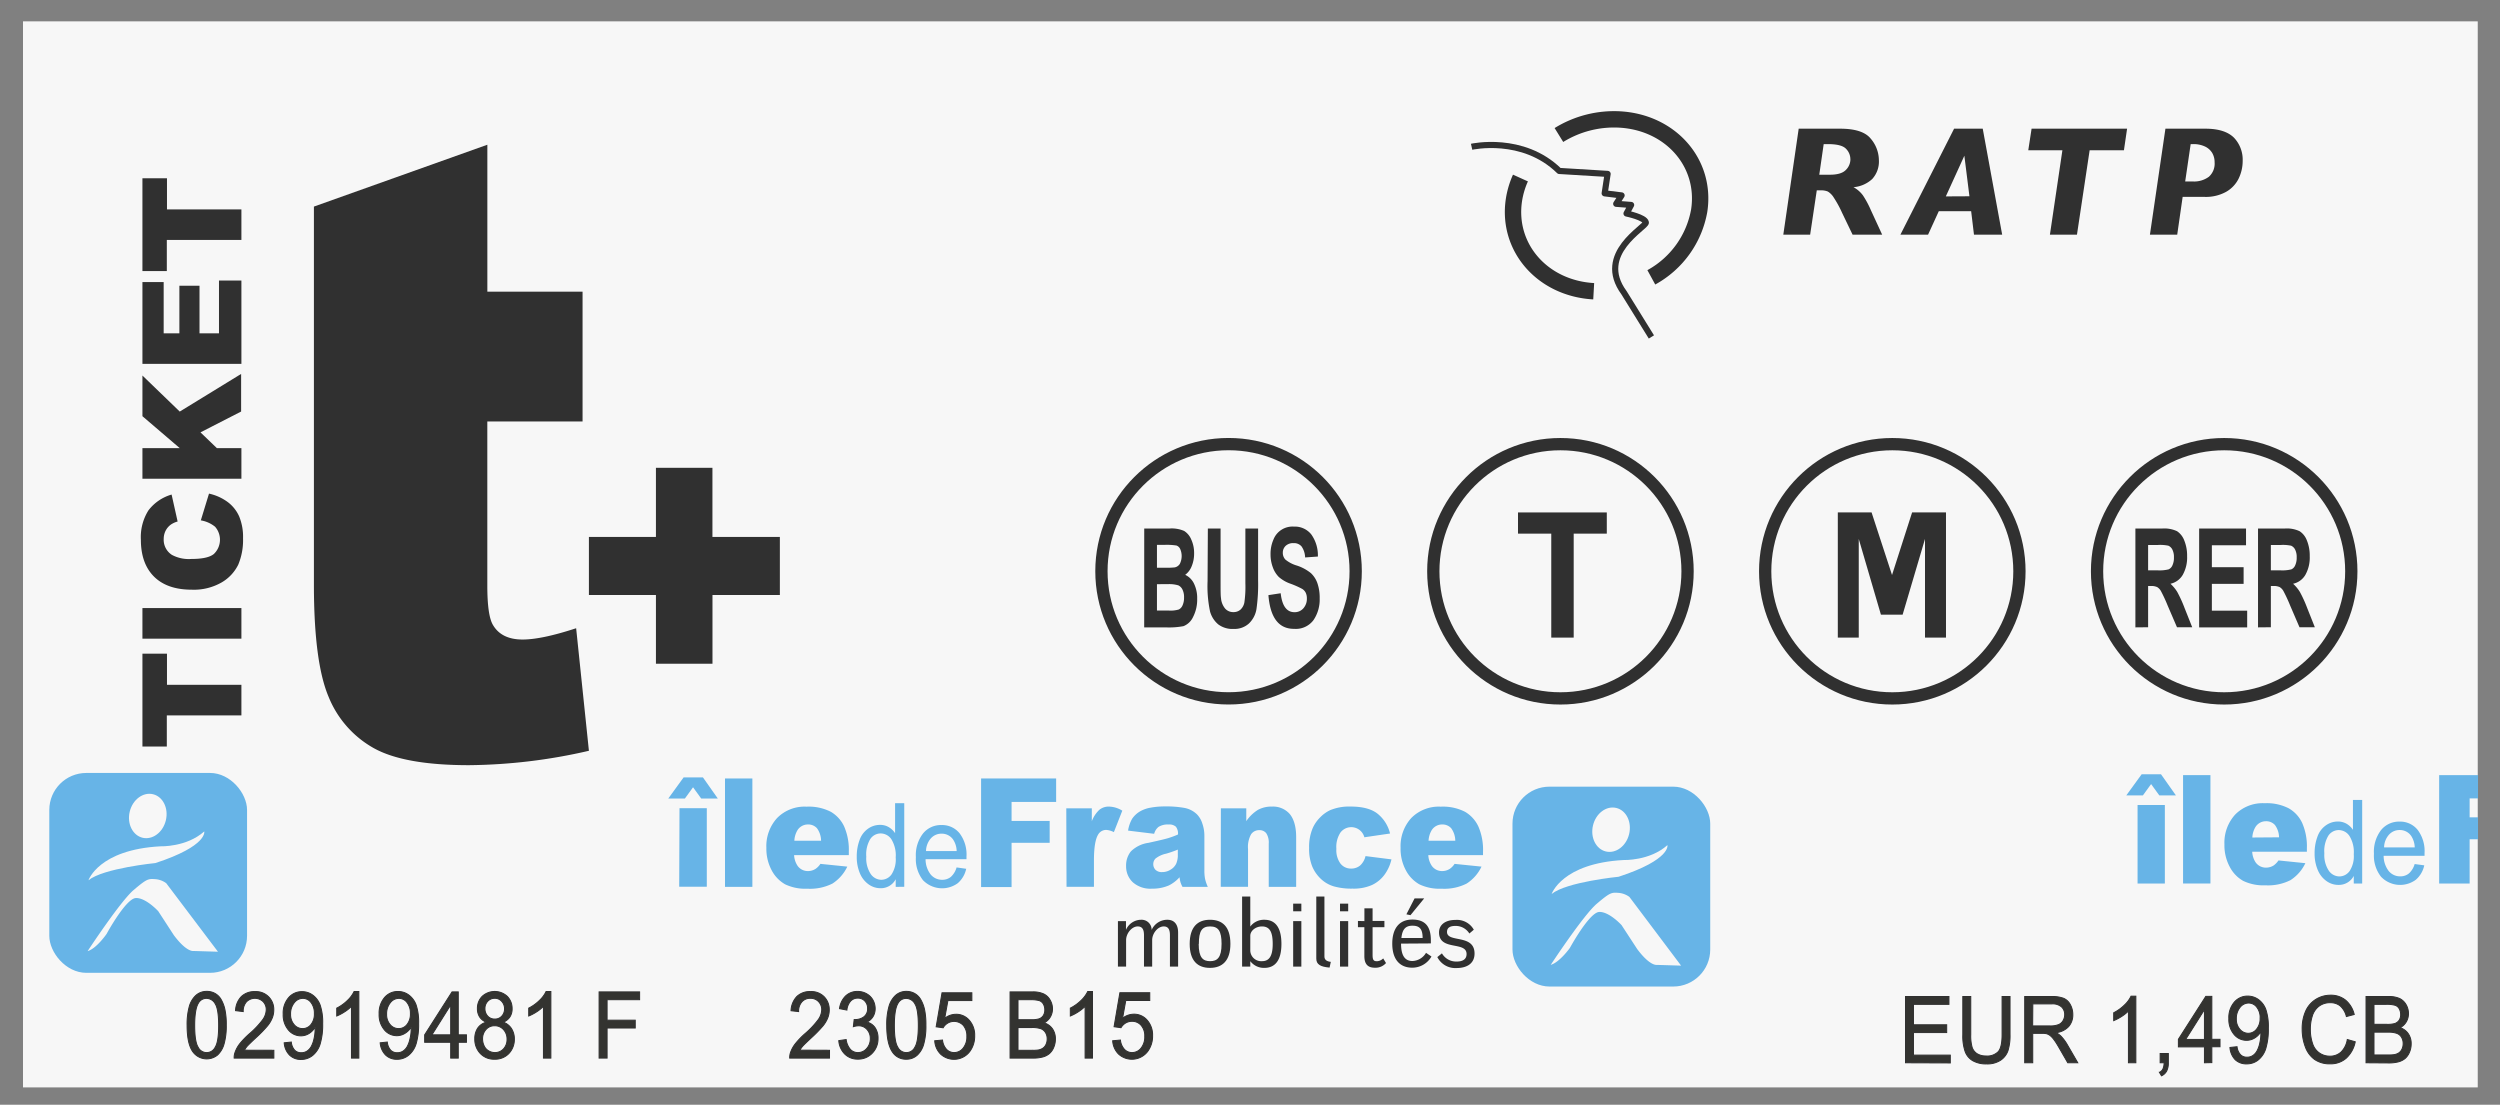 <svg id="Calque_2" data-name="Calque 2" xmlns="http://www.w3.org/2000/svg" xmlns:xlink="http://www.w3.org/1999/xlink" width="611" height="270" viewBox="0 0 611 270"><rect x="0" y="0" width="611" height="270" fill="#808080" stroke="none"/><defs><style>.cls-1,.cls-7,.cls-8,.cls-9{fill:none;}.cls-2{fill:#f7f7f7;}.cls-3{clip-path:url(#clip-path);}.cls-4{fill:#67b4e7;}.cls-5{fill:#303030;}.cls-6{fill:#d0dfff;}.cls-10,.cls-7,.cls-8,.cls-9{stroke:#303030;}.cls-7{stroke-linejoin:round;stroke-width:1.5px;}.cls-10,.cls-8,.cls-9{stroke-miterlimit:10;}.cls-8{stroke-width:4px;}.cls-9{stroke-width:3px;}.cls-10{fill:#333330;stroke-width:0.25px;}</style><clipPath id="clip-path"><rect class="cls-1" x="5.69" y="5.15" width="599.94" height="260.54"/></clipPath></defs><title>testticketavant_Plan de travail2</title><rect class="cls-2" x="5.62" y="5.22" width="599.94" height="260.54"/><g class="cls-3"><rect class="cls-4" x="369.65" y="192.26" width="48.33" height="48.85" rx="9.04"/><ellipse class="cls-2" cx="393.72" cy="202.76" rx="5.47" ry="4.54" transform="translate(104.91 538.49) rotate(-76.54)"/><path class="cls-2" d="M379.22,218.49s2.5-7.5,17.62-8.3c0,0,6.36.23,10.68-3.64,0,0,.91,3.53-11.93,7.73C395.59,214.28,382.86,215.53,379.22,218.49Z"/><path class="cls-2" d="M379,235.81s8-12.18,11.26-14.94,3.58-2.76,5.22-2.66a5.21,5.21,0,0,1,2.75,1L410.86,236l-5.94-.18s-1.61.37-4.77-3.84l-3.84-5.88s-3-3.29-5.44-3.22-7.19,8.79-7.19,8.79S381.2,235.17,379,235.81Z"/><path class="cls-4" d="M167.07,190h4.73l3.64,5.17h-4.06l-2-2.76-2,2.76h-4.06Zm-1,7.52h6.67v19.19H166Z"/><path class="cls-4" d="M177.19,190.26h6.69v26.49h-6.69Z"/><path class="cls-4" d="M207.45,209H194.08a5.15,5.15,0,0,0,.87,2.64,3.07,3.07,0,0,0,2.53,1.25,3.44,3.44,0,0,0,1.86-.55,4.52,4.52,0,0,0,1.17-1.21l6.57.67a10,10,0,0,1-3.64,4.15,12.14,12.14,0,0,1-6.11,1.25,11.44,11.44,0,0,1-5.44-1.07,8.43,8.43,0,0,1-3.29-3.42,11.21,11.21,0,0,1-1.3-5.5,10.18,10.18,0,0,1,2.62-7.28,9.42,9.42,0,0,1,7.21-2.78,11.85,11.85,0,0,1,5.9,1.24,8.1,8.1,0,0,1,3.29,3.62,14.27,14.27,0,0,1,1.13,6.16Zm-6.78-3.52a5.26,5.26,0,0,0-1-3.06,2.87,2.87,0,0,0-2.22-.92,3,3,0,0,0-2.54,1.39,5.52,5.52,0,0,0-.77,2.59Z"/><path class="cls-4" d="M218.91,216.75v-1.87a4.08,4.08,0,0,1-3.75,2.2,4.92,4.92,0,0,1-2.95-1,6.26,6.26,0,0,1-2.08-2.72,10.17,10.17,0,0,1-.74-4,11.46,11.46,0,0,1,.67-4,5.66,5.66,0,0,1,2-2.76,5,5,0,0,1,3-1,4.09,4.09,0,0,1,2.16.56,4.71,4.71,0,0,1,1.54,1.47v-7.33H221v20.43Zm-7.19-7.39a7,7,0,0,0,1.09,4.26,3.2,3.2,0,0,0,2.57,1.4,3.1,3.1,0,0,0,2.53-1.34,6.72,6.72,0,0,0,1-4.11,7.5,7.5,0,0,0-1.06-4.46,3.19,3.19,0,0,0-2.62-1.42,3.06,3.06,0,0,0-2.53,1.37A7.22,7.22,0,0,0,211.72,209.36Z"/><path class="cls-4" d="M233.79,212l2.35.33a6.4,6.4,0,0,1-2.06,3.52,6.5,6.5,0,0,1-8.51-.74,8.35,8.35,0,0,1-1.73-5.61,8.68,8.68,0,0,1,1.75-5.8,5.62,5.62,0,0,1,4.52-2.06,5.5,5.5,0,0,1,4.4,2,8.58,8.58,0,0,1,1.7,5.68c0,.15,0,.37,0,.67h-10a6.09,6.09,0,0,0,1.25,3.74,3.58,3.58,0,0,0,2.81,1.29,3.27,3.27,0,0,0,2.13-.72A4.9,4.9,0,0,0,233.79,212Zm-7.47-4h7.49a5.33,5.33,0,0,0-.86-2.8,3.35,3.35,0,0,0-2.82-1.45,3.44,3.44,0,0,0-2.63,1.15A4.84,4.84,0,0,0,226.32,207.93Z"/><path class="cls-4" d="M239.78,190.26h18.34V196H247.23v4.63h9.31v5.35h-9.31v10.82h-7.45Z"/><path class="cls-4" d="M260.6,197.56h6.24v3.15a7.37,7.37,0,0,1,1.86-2.81,3.63,3.63,0,0,1,2.37-.77,6.45,6.45,0,0,1,3.22,1l-2.06,5.24a4.89,4.89,0,0,0-1.87-.54,2.26,2.26,0,0,0-2,1.19q-1,1.68-1,6.29v6.43h-6.7Z"/><path class="cls-4" d="M282.08,203.78,275.7,203a8.38,8.38,0,0,1,1-2.9,6,6,0,0,1,2-1.84,7.83,7.83,0,0,1,2.52-.87,19,19,0,0,1,3.48-.3,24.74,24.74,0,0,1,4.81.37,5.93,5.93,0,0,1,3,1.54,5.48,5.48,0,0,1,1.35,2.31,9,9,0,0,1,.49,2.84v8.48a10.67,10.67,0,0,0,.16,2.12,9.81,9.81,0,0,0,.68,2H289a6.68,6.68,0,0,1-.49-1.13,7.62,7.62,0,0,1-.23-1.22,8.8,8.8,0,0,1-2.61,2,10,10,0,0,1-4.11.79,6.47,6.47,0,0,1-4.73-1.59,5.29,5.29,0,0,1-1.61-3.92,5.49,5.49,0,0,1,1.16-3.59,7.61,7.61,0,0,1,4.29-2.1q3.76-.82,4.87-1.16a23.38,23.38,0,0,0,2.36-.88,2.77,2.77,0,0,0-.51-1.9,2.38,2.38,0,0,0-1.78-.54,4.21,4.21,0,0,0-2.46.58A3.16,3.16,0,0,0,282.08,203.78Zm5.78,3.86a25.41,25.41,0,0,1-2.87,1,6.3,6.3,0,0,0-2.57,1.18,1.91,1.91,0,0,0-.56,1.35,2,2,0,0,0,.55,1.42,2.19,2.19,0,0,0,1.62.55,3.83,3.83,0,0,0,2.07-.6,3.42,3.42,0,0,0,1.36-1.45,5.27,5.27,0,0,0,.4-2.23Z"/><path class="cls-4" d="M298.38,197.56h6.21v3.13a9.6,9.6,0,0,1,2.82-2.74,6.8,6.8,0,0,1,3.47-.82,5.41,5.41,0,0,1,4.33,1.81c1,1.21,1.57,3.08,1.57,5.61v12.2h-6.7V206.2a4.16,4.16,0,0,0-.61-2.56,2.06,2.06,0,0,0-1.7-.75,2.35,2.35,0,0,0-2,1,6.43,6.43,0,0,0-.75,3.64v9.21h-6.67Z"/><path class="cls-4" d="M333.73,209.23l6.34.8a10.09,10.09,0,0,1-1.72,3.78,8.07,8.07,0,0,1-3.05,2.49,11,11,0,0,1-4.73.88,15.86,15.86,0,0,1-4.61-.56,7.82,7.82,0,0,1-3.17-1.85,9,9,0,0,1-2.08-3,11.52,11.52,0,0,1-.76-4.55,11.66,11.66,0,0,1,.92-4.93,8.81,8.81,0,0,1,1.84-2.59A8.36,8.36,0,0,1,325.1,198a12.14,12.14,0,0,1,5-.88q4.26,0,6.49,1.68a8.9,8.9,0,0,1,3.14,4.91l-6.28.92a3.31,3.31,0,0,0-5.84-1.16,6.38,6.38,0,0,0-1,4,5.51,5.51,0,0,0,1,3.59,3.22,3.22,0,0,0,2.58,1.22,3.37,3.37,0,0,0,2.21-.74A4.44,4.44,0,0,0,333.73,209.23Z"/><path class="cls-4" d="M362.45,209H349.08a5.06,5.06,0,0,0,.87,2.64,3.06,3.06,0,0,0,2.52,1.25,3.45,3.45,0,0,0,1.87-.55,4.36,4.36,0,0,0,1.16-1.21l6.58.67a10,10,0,0,1-3.64,4.15,12.14,12.14,0,0,1-6.11,1.25,11.44,11.44,0,0,1-5.44-1.07,8.43,8.43,0,0,1-3.29-3.42,11.1,11.1,0,0,1-1.3-5.5,10.22,10.22,0,0,1,2.61-7.28,9.45,9.45,0,0,1,7.22-2.78,11.85,11.85,0,0,1,5.9,1.24,8.1,8.1,0,0,1,3.29,3.62,14.27,14.27,0,0,1,1.13,6.16Zm-6.78-3.52a5.26,5.26,0,0,0-1-3.06,2.87,2.87,0,0,0-2.22-.92,3,3,0,0,0-2.54,1.39,5.52,5.52,0,0,0-.77,2.59Z"/><path class="cls-5" d="M275.19,225.12v2.13a4.06,4.06,0,0,1,3.7-2.46,2.45,2.45,0,0,1,2.57,2.49,4.18,4.18,0,0,1,3.84-2.49c1.73,0,2.63,1.18,2.63,3.13v8.32h-2v-7.66c0-1.37-.38-2.16-1.51-2.16-1.45,0-2.83,1.69-2.83,3.35v6.47h-2v-7.66c0-1.37-.38-2.16-1.54-2.16-1.43,0-2.83,1.69-2.83,3.35v6.47h-2V225.12Z"/><path class="cls-5" d="M300.71,230.69c0,4.13-2,5.86-5,5.86s-4.95-1.73-4.95-5.86,1.94-5.9,4.95-5.9S300.71,226.42,300.71,230.69Zm-7.75,0c0,3.42,1.09,4.22,2.79,4.22s2.8-.8,2.8-4.22c0-3.13-.78-4.27-2.8-4.27S293,227.56,293,230.69Z"/><path class="cls-5" d="M305.57,219.12v7.33a4.15,4.15,0,0,1,3.44-1.66c2.66,0,4.17,1.87,4.17,5.9s-1.54,5.86-4.17,5.86a4.17,4.17,0,0,1-3.44-1.64v1.33h-2V219.12Zm0,13.25a2.67,2.67,0,0,0,2.85,2.54c1.61,0,2.63-1,2.63-4.2,0-2.91-.71-4.29-2.63-4.29-1.52,0-2.85,1.05-2.85,2.28Z"/><path class="cls-5" d="M318.05,220.85v1.87h-2v-1.87Zm0,4.27v11.12h-2V225.12Z"/><path class="cls-5" d="M323.69,219.12v14.65c0,.76.5,1.19,1.56,1.31l-.3,1.4c-2.23-.19-3.25-.76-3.25-2.21V219.12Z"/><path class="cls-5" d="M329.5,220.85v1.87h-2v-1.87Zm0,4.27v11.12h-2V225.12Z"/><path class="cls-5" d="M333.46,225.12V222h2v3.08h2.89v1.52h-2.89v6.82c0,1.1.22,1.5,1,1.5a2.18,2.18,0,0,0,1.59-.69l.69,1.14a3.4,3.4,0,0,1-2.73,1.14c-1.73,0-2.56-.9-2.56-2.85v-7.06h-1.57v-1.52Z"/><path class="cls-5" d="M342.42,230.62v0c0,3.2,1.14,4.25,2.78,4.25a4,4,0,0,0,3.32-2l1.33.9a5.4,5.4,0,0,1-4.72,2.73c-2.9,0-4.86-1.9-4.86-5.86,0-3.72,1.7-5.9,4.9-5.9s4.53,1.75,4.53,5.05v.78Zm.08-1.38h5.19c0-2.18-.74-3-2.47-3S342.73,227.13,342.5,229.24Zm5.57-9.67-3.35,4.1-1-.21,2-3.89Z"/><path class="cls-5" d="M352.41,233a4,4,0,0,0,3.63,2c1.39,0,2.39-.52,2.39-1.83,0-3.22-6.73-.68-6.73-5.29,0-1.94,1.63-3.05,4-3.05a4.73,4.73,0,0,1,4.5,2.39l-1.09.93a3.91,3.91,0,0,0-3.46-1.85c-1.3,0-2,.47-2,1.47,0,2.72,6.73.42,6.73,5.28,0,2.33-1.73,3.54-4.41,3.54a4.92,4.92,0,0,1-4.69-2.68Z"/><path class="cls-4" d="M523.42,189.23h4.73l3.64,5.16h-4.06l-2-2.76-2,2.76h-4.06Zm-1,7.51h6.67v19.19h-6.67Z"/><path class="cls-4" d="M533.54,189.44h6.69v26.49h-6.69Z"/><path class="cls-4" d="M563.8,208.16H550.44a5.16,5.16,0,0,0,.86,2.64,3.07,3.07,0,0,0,2.53,1.25,3.52,3.52,0,0,0,1.86-.54,4.74,4.74,0,0,0,1.17-1.22l6.57.67a10,10,0,0,1-3.64,4.15,12.13,12.13,0,0,1-6.11,1.26,11.46,11.46,0,0,1-5.44-1.08,8.32,8.32,0,0,1-3.28-3.41,11.14,11.14,0,0,1-1.31-5.51,10.18,10.18,0,0,1,2.62-7.28,9.42,9.42,0,0,1,7.21-2.78,11.73,11.73,0,0,1,5.9,1.25,8,8,0,0,1,3.29,3.61,14.27,14.27,0,0,1,1.13,6.16ZM557,204.64a5.2,5.2,0,0,0-1-3,2.85,2.85,0,0,0-2.22-.93,3,3,0,0,0-2.54,1.4,5.47,5.47,0,0,0-.77,2.58Z"/><path class="cls-4" d="M575.26,215.93v-1.86a4.1,4.1,0,0,1-3.75,2.2,4.93,4.93,0,0,1-3-1,6.26,6.26,0,0,1-2.08-2.72,10.15,10.15,0,0,1-.74-4,11.38,11.38,0,0,1,.67-4,5.65,5.65,0,0,1,2-2.77,5,5,0,0,1,3-1,4.19,4.19,0,0,1,2.16.56,4.71,4.71,0,0,1,1.54,1.47V195.5h2.26v20.43Zm-7.19-7.38a6.94,6.94,0,0,0,1.09,4.25,3.18,3.18,0,0,0,2.57,1.4,3.1,3.1,0,0,0,2.53-1.34,6.64,6.64,0,0,0,1-4.1,7.45,7.45,0,0,0-1.06-4.46,3.18,3.18,0,0,0-2.62-1.43,3.06,3.06,0,0,0-2.53,1.37A7.26,7.26,0,0,0,568.07,208.55Z"/><path class="cls-4" d="M590.14,211.17l2.35.32a6.4,6.4,0,0,1-2.06,3.52,6.46,6.46,0,0,1-8.51-.74,8.35,8.35,0,0,1-1.73-5.61,8.7,8.7,0,0,1,1.75-5.8,5.65,5.65,0,0,1,4.52-2.06,5.5,5.5,0,0,1,4.4,2,8.6,8.6,0,0,1,1.7,5.68c0,.15,0,.38,0,.67h-10a6.09,6.09,0,0,0,1.25,3.74,3.58,3.58,0,0,0,2.81,1.29,3.27,3.27,0,0,0,2.13-.72A4.86,4.86,0,0,0,590.14,211.17Zm-7.47-4.06h7.49a5.36,5.36,0,0,0-.86-2.8,3.35,3.35,0,0,0-2.82-1.45,3.44,3.44,0,0,0-2.63,1.16A4.79,4.79,0,0,0,582.67,207.11Z"/><path class="cls-4" d="M596.13,189.44h18.34v5.69H603.58v4.63h9.31v5.35h-9.31v10.82h-7.45Z"/><rect class="cls-4" x="12.05" y="188.91" width="48.33" height="48.85" rx="9.04"/><ellipse class="cls-2" cx="36.12" cy="199.41" rx="5.47" ry="4.54" transform="translate(-166.22 188.14) rotate(-76.54)"/><path class="cls-2" d="M21.62,215.14s2.5-7.5,17.62-8.3c0,0,6.36.23,10.68-3.64,0,0,.91,3.53-11.93,7.73C38,210.93,25.26,212.18,21.62,215.14Z"/><path class="cls-2" d="M21.41,232.46s8-12.18,11.25-14.94,3.58-2.76,5.22-2.66a5.17,5.17,0,0,1,2.75,1L53.27,232.6l-6-.18s-1.61.37-4.77-3.84l-3.83-5.89s-3-3.28-5.45-3.21-7.18,8.79-7.18,8.79S23.6,231.82,21.41,232.46Z"/><path class="cls-6" d="M4.85,205.63H-8.51a5.16,5.16,0,0,0,.86,2.64,3.07,3.07,0,0,0,2.53,1.25A3.53,3.53,0,0,0-3.26,209a4.52,4.52,0,0,0,1.17-1.21l6.57.67a10,10,0,0,1-3.64,4.15,12.14,12.14,0,0,1-6.11,1.25,11.44,11.44,0,0,1-5.44-1.07A8.35,8.35,0,0,1-14,209.34a11.1,11.1,0,0,1-1.31-5.5,10.18,10.18,0,0,1,2.62-7.28,9.42,9.42,0,0,1,7.21-2.78A11.85,11.85,0,0,1,.43,195a8.1,8.1,0,0,1,3.29,3.62,14.27,14.27,0,0,1,1.13,6.16Zm-6.78-3.52a5.26,5.26,0,0,0-1-3.06,2.87,2.87,0,0,0-2.22-.92,3,3,0,0,0-2.54,1.39,5.52,5.52,0,0,0-.77,2.59Z"/><path class="cls-5" d="M-5.19,229.62a4,4,0,0,0,3.63,2c1.4,0,2.39-.52,2.39-1.83,0-3.22-6.73-.69-6.73-5.29,0-1.94,1.63-3.05,4-3.05a4.75,4.75,0,0,1,4.51,2.39l-1.09.93A3.93,3.93,0,0,0-2,222.91c-1.3,0-2,.47-2,1.47,0,2.72,6.73.42,6.73,5.28,0,2.33-1.73,3.54-4.41,3.54a4.93,4.93,0,0,1-4.69-2.68Z"/></g><path class="cls-7" d="M359.66,35.87s12.51-2.83,21.42,5.91l11.82.72-.72,4.75,4.14.51L395,49.81l3.65.28-1.13,2.09s4.51.92,4.73,2.19c.2,1.11-12.42,7.57-5.34,17.18l6.69,10.8"/><path class="cls-8" d="M381,33a25.61,25.61,0,0,1,14.84-3.8c12.5.7,21.21,10.66,19.45,22.25a23.19,23.19,0,0,1-11.71,16.33"/><path class="cls-8" d="M389.5,71.18C377,70.48,368.28,60.51,370,48.93a20.53,20.53,0,0,1,1.6-5.42"/><path class="cls-5" d="M119.11,35.37V71.28h23.27V103H119.1v40.11q0,7.24,1.35,9.58,2.08,3.61,7.27,3.61,4.68,0,13.09-2.76l3.12,29.95a134.65,134.65,0,0,1-29.3,3.52q-15.8,0-23.27-4.16A25.13,25.13,0,0,1,80.3,170.28q-3.58-8.47-3.58-27.42V103h0V71.27h0V50.49Z"/><path class="cls-5" d="M143.93,131.23h16.38v-16.9h13.81v16.9H190.6v14.18H174.13v16.81H160.31V145.41H143.93Z"/><path class="cls-5" d="M34.81,182.45V159.76h6v7.61H59v7.47H40.77v7.61Z"/><path class="cls-5" d="M34.81,156.09v-7.48H59v7.48Z"/><path class="cls-5" d="M49.08,127.18l2-6.54a12,12,0,0,1,4.6,2.08,8.89,8.89,0,0,1,2.78,3.51,13.12,13.12,0,0,1,.94,5.35A15.53,15.53,0,0,1,58.23,138a10.24,10.24,0,0,1-4,4.31,13.62,13.62,0,0,1-7.37,1.81q-6,0-9.21-3.19t-3.22-9a12.25,12.25,0,0,1,1.84-7.18,10.87,10.87,0,0,1,5.67-3.88l1.47,6.59a5.41,5.41,0,0,0-1.62.73,4.22,4.22,0,0,0-1.32,1.53,4.48,4.48,0,0,0-.46,2,4.38,4.38,0,0,0,2,3.89,8.7,8.7,0,0,0,4.76,1c2.67,0,4.51-.4,5.5-1.22a4.81,4.81,0,0,0,.29-6.66A7.46,7.46,0,0,0,49.08,127.18Z"/><path class="cls-5" d="M34.81,117v-7.47h9.13l-9.13-7.81V91.78l9.12,8.81,15-9.2v9.19L49,105.67l4,3.85H59V117Z"/><path class="cls-5" d="M34.81,88.93v-20H40V81.46h3.84V69.84h4.92V81.46h4.76V68.57H59V88.93Z"/><path class="cls-5" d="M34.81,66.25V43.57h6v7.61H59v7.46H40.77v7.61Z"/><path class="cls-5" d="M460,57.35h-7.23L450.2,52a26.63,26.63,0,0,0-2-3.67,4.42,4.42,0,0,0-1.48-1.52,4.19,4.19,0,0,0-1.7-.29h-1L442.4,57.35h-6.56l3.76-25.9h10.11c3.68,0,6.17.8,7.49,2.43a8.19,8.19,0,0,1,2,5.25,6.32,6.32,0,0,1-1.63,4.62,7.63,7.63,0,0,1-4.58,2,7,7,0,0,1,2.31,2,23.21,23.21,0,0,1,1.94,3.61Zm-7.77-18.41a3.6,3.6,0,0,0-1.1-2.61c-.73-.74-2.2-1.11-4.42-1.11h-1l-1.08,7.48h2.62c1.84,0,3.14-.39,3.88-1.17A3.66,3.66,0,0,0,452.24,38.94Z"/><path class="cls-5" d="M489.33,57.35h-6.89l-.69-5.73h-7.91l-2.62,5.73h-6.76l13.12-25.9h7Zm-8-9.38-1.24-9.91L475.56,48Z"/><path class="cls-5" d="M519.86,31.45l-.77,5.27h-8.38l-3.1,20.63H501l3.05-20.63h-8.34l.81-5.27Z"/><path class="cls-5" d="M548.11,39.32a9.84,9.84,0,0,1-1,4.35,7.51,7.51,0,0,1-3.06,3.22,10.2,10.2,0,0,1-5.25,1.23h-5.36l-1.33,9.24h-6.67l3.79-25.91H539q4.78,0,7,2.22A7.8,7.8,0,0,1,548.11,39.32Zm-6.86.35a4.47,4.47,0,0,0-.58-2.28,4.11,4.11,0,0,0-1.79-1.59,6.6,6.6,0,0,0-2.86-.58h-.62l-1.34,9.13h1.85a6.08,6.08,0,0,0,3.94-1.15A4.3,4.3,0,0,0,541.25,39.67Z"/><circle class="cls-9" cx="300.26" cy="139.61" r="31.07"/><path class="cls-5" d="M279.65,129.17h6.19a7.6,7.6,0,0,1,3.56.59,4.48,4.48,0,0,1,1.74,2.09,7.89,7.89,0,0,1,.7,3.4,8,8,0,0,1-.6,3.15,4.77,4.77,0,0,1-1.58,2.09,4.51,4.51,0,0,1,2.15,2.14,8,8,0,0,1,.78,3.69,9.22,9.22,0,0,1-1,4.46,4.34,4.34,0,0,1-2.34,2.25,18.83,18.83,0,0,1-4.36.3h-5.25Zm3.11,4v5.58h2.05a17,17,0,0,0,2.29-.08,1.91,1.91,0,0,0,1.25-.86,4.28,4.28,0,0,0,.08-3.65,1.61,1.61,0,0,0-.89-.83,14.83,14.83,0,0,0-3-.16Zm0,9.6v6.45h2.9a7.06,7.06,0,0,0,2.44-.26,2,2,0,0,0,.91-1,4.37,4.37,0,0,0,.37-1.9,4.15,4.15,0,0,0-.4-2,2.16,2.16,0,0,0-1-1,7.85,7.85,0,0,0-2.66-.29Z"/><path class="cls-5" d="M295.2,129.17h3.11v13.08c0,2,0,3.36.11,4a4.55,4.55,0,0,0,1,2.48,2.62,2.62,0,0,0,2,.87,2.56,2.56,0,0,0,1.77-.62,3.23,3.23,0,0,0,.93-1.71,26.69,26.69,0,0,0,.25-4.71V129.17h3.11v12.69a43,43,0,0,1-.4,7,6.28,6.28,0,0,1-1.83,3.51,5.22,5.22,0,0,1-3.74,1.34,5.78,5.78,0,0,1-3.77-1.11,6.31,6.31,0,0,1-2-3.13,29.92,29.92,0,0,1-.61-7.45Z"/><path class="cls-5" d="M310,145.45l3-.46c.34,3.09,1.47,4.63,3.37,4.63a2.77,2.77,0,0,0,2.22-1,3.48,3.48,0,0,0,.81-2.35,3.18,3.18,0,0,0-.28-1.4,2.35,2.35,0,0,0-.86-.94,21.64,21.64,0,0,0-2.8-1.25,8.7,8.7,0,0,1-2.92-1.67,6.34,6.34,0,0,1-1.47-2.38,9,9,0,0,1-.55-3.17,8.63,8.63,0,0,1,.7-3.56,5,5,0,0,1,5-3.2,5.15,5.15,0,0,1,4.25,1.9,8.8,8.8,0,0,1,1.62,5.42l-3.12.22a4.93,4.93,0,0,0-.89-2.72,2.43,2.43,0,0,0-1.94-.78,2.65,2.65,0,0,0-1.94.68,2.26,2.26,0,0,0-.68,1.67,2.37,2.37,0,0,0,.62,1.66,7.89,7.89,0,0,0,2.84,1.48,10.74,10.74,0,0,1,3.4,1.84,6.13,6.13,0,0,1,1.6,2.49,10.85,10.85,0,0,1,.55,3.7,8.93,8.93,0,0,1-1.51,5.29,5.37,5.37,0,0,1-4.72,2.14Q310.66,153.74,310,145.45Z"/><circle class="cls-9" cx="543.59" cy="139.62" r="31.07"/><path class="cls-5" d="M521.89,153.33V129.17h6.57a7.39,7.39,0,0,1,3.6.65,4.71,4.71,0,0,1,1.77,2.26,9.73,9.73,0,0,1,.7,3.85,8.66,8.66,0,0,1-1.07,4.57,4.61,4.61,0,0,1-3,2.17,9.25,9.25,0,0,1,1.66,2,31.43,31.43,0,0,1,1.79,3.93l1.87,4.71h-3.72l-2.26-5.25a38.26,38.26,0,0,0-1.65-3.57,2.64,2.64,0,0,0-.93-1,3.4,3.4,0,0,0-1.57-.27H525v10.08ZM525,139.39h2.32a9,9,0,0,0,2.69-.24,1.87,1.87,0,0,0,.94-1,4.37,4.37,0,0,0,.36-1.93,4,4,0,0,0-.36-1.85,2,2,0,0,0-1-1,9.87,9.87,0,0,0-2.54-.18H525Z"/><path class="cls-5" d="M537.47,153.33V129.17h11.46v4.09h-8.35v5.36h7.76v4.07h-7.76v6.56h8.63v4.08Z"/><path class="cls-5" d="M551.86,153.33V129.17h6.57a7.26,7.26,0,0,1,3.6.66,4.63,4.63,0,0,1,1.77,2.25,9.73,9.73,0,0,1,.7,3.85,8.66,8.66,0,0,1-1.07,4.57,4.57,4.57,0,0,1-3,2.17,9.25,9.25,0,0,1,1.66,2,31.43,31.43,0,0,1,1.79,3.93l1.87,4.71H562l-2.26-5.25a38.26,38.26,0,0,0-1.65-3.57,2.64,2.64,0,0,0-.93-1,3.4,3.4,0,0,0-1.57-.27H555v10.08ZM555,139.39h2.32a9,9,0,0,0,2.69-.24,1.87,1.87,0,0,0,.94-1,4.37,4.37,0,0,0,.36-1.93,4,4,0,0,0-.36-1.85,2,2,0,0,0-1-1,9.87,9.87,0,0,0-2.54-.18H555Z"/><circle class="cls-9" cx="381.37" cy="139.62" r="31.07"/><path class="cls-5" d="M379.13,155.83V130.42H371v-5.18h21.7v5.18h-8.09v25.41Z"/><circle class="cls-9" cx="462.48" cy="139.62" r="31.07"/><path class="cls-5" d="M449.16,155.83v-30.6h8.25l5,15.3,4.91-15.3h8.28v30.6h-5.13V131.72L465,150.23h-5.3l-5.42-18.51v24.11Z"/><path class="cls-10" d="M45.73,250.62a16.19,16.19,0,0,1,.53-4.62,5.85,5.85,0,0,1,1.59-2.7,3.85,3.85,0,0,1,2.66-1,3.92,3.92,0,0,1,3.54,2,8.52,8.52,0,0,1,.91,2.4,17,17,0,0,1,.34,3.83,16,16,0,0,1-.54,4.6,5.76,5.76,0,0,1-1.58,2.7,4.16,4.16,0,0,1-6-.72Q45.73,255.18,45.73,250.62Zm1.85,0q0,4,.84,5.31a2.31,2.31,0,0,0,4.18,0q.84-1.32.84-5.3t-.84-5.31A2.47,2.47,0,0,0,50.49,244a2.23,2.23,0,0,0-2,1.16Q47.58,246.63,47.58,250.62Z"/><path class="cls-10" d="M66.93,256.69v1.91h-9.7a3.59,3.59,0,0,1,.21-1.38,7.39,7.39,0,0,1,1.18-2.15A19.78,19.78,0,0,1,61,252.62a21.2,21.2,0,0,0,3.23-3.43,4.36,4.36,0,0,0,.84-2.39,2.78,2.78,0,0,0-.76-2,2.91,2.91,0,0,0-4.08.05,3.42,3.42,0,0,0-.79,2.38L57.57,247A5.22,5.22,0,0,1,59,243.55a4.58,4.58,0,0,1,3.33-1.2,4.34,4.34,0,0,1,4.58,4.49,5.26,5.26,0,0,1-.36,1.91,7.38,7.38,0,0,1-1.2,2,30.85,30.85,0,0,1-2.78,2.85c-1.08,1-1.77,1.68-2.08,2a6,6,0,0,0-.76,1.07Z"/><path class="cls-10" d="M69.46,254.86l1.73-.18a3.47,3.47,0,0,0,.84,2,2.19,2.19,0,0,0,1.59.61,2.58,2.58,0,0,0,1.46-.42,3.34,3.34,0,0,0,1-1.12,6.91,6.91,0,0,0,.67-1.9,10.9,10.9,0,0,0,.27-2.43c0-.09,0-.22,0-.39a4.42,4.42,0,0,1-1.47,1.54,3.78,3.78,0,0,1-2,.59,3.93,3.93,0,0,1-3.08-1.46,5.66,5.66,0,0,1-1.26-3.84,5.78,5.78,0,0,1,1.31-4,4.21,4.21,0,0,1,3.3-1.5,4.36,4.36,0,0,1,2.62.85,5.28,5.28,0,0,1,1.8,2.42,13.08,13.08,0,0,1,.62,4.56,16.38,16.38,0,0,1-.61,4.94,5.83,5.83,0,0,1-1.82,2.8,4.43,4.43,0,0,1-2.83,1,3.88,3.88,0,0,1-2.81-1.05A4.71,4.71,0,0,1,69.46,254.86Zm7.37-7.14A4.16,4.16,0,0,0,76,245a2.48,2.48,0,0,0-2-1,2.64,2.64,0,0,0-2.09,1.08,4.22,4.22,0,0,0-.89,2.8,3.68,3.68,0,0,0,.84,2.51,2.66,2.66,0,0,0,2.09,1,2.55,2.55,0,0,0,2.06-1A4,4,0,0,0,76.83,247.72Z"/><path class="cls-10" d="M87.7,258.6H85.9V245.94a9.12,9.12,0,0,1-1.71,1.37,11.26,11.26,0,0,1-1.89,1v-1.92a10.48,10.48,0,0,0,2.64-1.9,7.32,7.32,0,0,0,1.6-2.16H87.7Z"/><path class="cls-10" d="M92.92,254.86l1.73-.18a3.54,3.54,0,0,0,.84,2,2.19,2.19,0,0,0,1.59.61,2.56,2.56,0,0,0,1.46-.42,3.24,3.24,0,0,0,1-1.12,6.91,6.91,0,0,0,.67-1.9,10.35,10.35,0,0,0,.28-2.43c0-.09,0-.22,0-.39A4.54,4.54,0,0,1,99,252.53a3.78,3.78,0,0,1-2,.59,3.93,3.93,0,0,1-3.08-1.46,5.66,5.66,0,0,1-1.26-3.84,5.83,5.83,0,0,1,1.31-4,4.21,4.21,0,0,1,3.3-1.5,4.36,4.36,0,0,1,2.62.85,5.28,5.28,0,0,1,1.8,2.42,13.08,13.08,0,0,1,.62,4.56,16.38,16.38,0,0,1-.61,4.94,5.83,5.83,0,0,1-1.82,2.8,4.41,4.41,0,0,1-2.83,1,3.88,3.88,0,0,1-2.81-1.05A4.71,4.71,0,0,1,92.92,254.86Zm7.38-7.14a4.17,4.17,0,0,0-.83-2.72,2.48,2.48,0,0,0-2-1,2.64,2.64,0,0,0-2.09,1.08,4.27,4.27,0,0,0-.89,2.8,3.68,3.68,0,0,0,.84,2.51,2.66,2.66,0,0,0,2.09,1,2.55,2.55,0,0,0,2.06-1A4,4,0,0,0,100.3,247.72Z"/><path class="cls-10" d="M110.15,258.6v-3.87h-6.36v-1.82l6.69-10.49H112v10.49h2v1.82h-2v3.87Zm0-5.69v-7.3l-4.59,7.3Z"/><path class="cls-10" d="M118.88,249.83a3.46,3.46,0,0,1-1.66-1.3,3.64,3.64,0,0,1-.54-2,4.15,4.15,0,0,1,1.15-3,4.51,4.51,0,0,1,6.16,0,4.19,4.19,0,0,1,1.17,3,3.54,3.54,0,0,1-.54,2,3.49,3.49,0,0,1-1.62,1.29,3.93,3.93,0,0,1,2,1.56,4.67,4.67,0,0,1,.71,2.59,5,5,0,0,1-1.33,3.49,4.61,4.61,0,0,1-3.51,1.41,4.56,4.56,0,0,1-3.5-1.42,5,5,0,0,1-1.33-3.54,4.61,4.61,0,0,1,.72-2.64A3.62,3.62,0,0,1,118.88,249.83Zm-.94,4.1a3.82,3.82,0,0,0,.37,1.65,2.7,2.7,0,0,0,1.08,1.23,3,3,0,0,0,1.55.44,2.81,2.81,0,0,0,2.14-.92,3.32,3.32,0,0,0,.84-2.33,3.37,3.37,0,0,0-.87-2.38,2.84,2.84,0,0,0-2.17-.93,2.72,2.72,0,0,0-2.1.92A3.34,3.34,0,0,0,117.94,253.93Zm.58-7.47a2.63,2.63,0,0,0,.67,1.87,2.25,2.25,0,0,0,1.74.73,2.21,2.21,0,0,0,1.71-.72,2.53,2.53,0,0,0,.67-1.77,2.61,2.61,0,0,0-.69-1.84,2.23,2.23,0,0,0-1.71-.75,2.27,2.27,0,0,0-1.71.73A2.5,2.5,0,0,0,118.52,246.46Z"/><path class="cls-10" d="M134.63,258.6h-1.81V245.94a9.36,9.36,0,0,1-1.7,1.37,11.71,11.71,0,0,1-1.9,1v-1.92a10.48,10.48,0,0,0,2.64-1.9,7.14,7.14,0,0,0,1.6-2.16h1.17Z"/><path class="cls-10" d="M146.42,258.6V242.42h9.9v1.91h-7.95v5h6.88v1.91h-6.88v7.35Z"/><path class="cls-10" d="M202.73,256.69v1.91H193a4,4,0,0,1,.21-1.38,7.44,7.44,0,0,1,1.19-2.15,19.07,19.07,0,0,1,2.36-2.45,21.2,21.2,0,0,0,3.23-3.43,4.36,4.36,0,0,0,.84-2.39,2.79,2.79,0,0,0-.77-2,2.61,2.61,0,0,0-2-.81,2.64,2.64,0,0,0-2.08.86,3.42,3.42,0,0,0-.8,2.38l-1.85-.21a5.31,5.31,0,0,1,1.43-3.48,4.6,4.6,0,0,1,3.34-1.2,4.39,4.39,0,0,1,3.34,1.29,4.46,4.46,0,0,1,1.23,3.2,5.26,5.26,0,0,1-.36,1.91,7.58,7.58,0,0,1-1.19,2,32.25,32.25,0,0,1-2.78,2.85c-1.08,1-1.78,1.68-2.08,2a6.1,6.1,0,0,0-.77,1.07Z"/><path class="cls-10" d="M205,254.33l1.8-.26a4.59,4.59,0,0,0,1.06,2.43,2.47,2.47,0,0,0,1.82.75,2.79,2.79,0,0,0,2.15-1,3.46,3.46,0,0,0,.87-2.4,3.21,3.21,0,0,0-.81-2.26,2.68,2.68,0,0,0-2.06-.89,4.57,4.57,0,0,0-1.27.22l.2-1.74.29,0a3.49,3.49,0,0,0,2.07-.66,2.38,2.38,0,0,0,.92-2.05,2.53,2.53,0,0,0-.67-1.81,2.27,2.27,0,0,0-1.73-.72,2.34,2.34,0,0,0-1.75.73,3.89,3.89,0,0,0-.91,2.19l-1.8-.35a5.26,5.26,0,0,1,1.5-3.1,4.12,4.12,0,0,1,2.92-1.1,4.41,4.41,0,0,1,2.21.57,4,4,0,0,1,1.55,1.55,4.38,4.38,0,0,1,.53,2.09,3.69,3.69,0,0,1-.51,1.91,3.6,3.6,0,0,1-1.51,1.37,3.38,3.38,0,0,1,2,1.37,4.51,4.51,0,0,1,.72,2.61,5,5,0,0,1-1.4,3.6,4.67,4.67,0,0,1-3.54,1.47,4.35,4.35,0,0,1-3.21-1.27A5.12,5.12,0,0,1,205,254.33Z"/><path class="cls-10" d="M216.72,250.62a16.14,16.14,0,0,1,.54-4.62,5.85,5.85,0,0,1,1.59-2.7,3.84,3.84,0,0,1,2.66-1,4,4,0,0,1,2.07.53,4,4,0,0,1,1.47,1.51,8.52,8.52,0,0,1,.91,2.4,17.7,17.7,0,0,1,.33,3.83,16.09,16.09,0,0,1-.53,4.6,5.76,5.76,0,0,1-1.58,2.7,3.84,3.84,0,0,1-2.67,1,3.89,3.89,0,0,1-3.34-1.68C217.21,255.85,216.72,253.66,216.72,250.62Zm1.86,0q0,4,.84,5.31a2.31,2.31,0,0,0,4.18,0q.84-1.32.84-5.3t-.84-5.31a2.47,2.47,0,0,0-2.11-1.31,2.23,2.23,0,0,0-2,1.16Q218.58,246.63,218.58,250.62Z"/><path class="cls-10" d="M228.45,254.36l1.9-.17a3.92,3.92,0,0,0,1,2.29,2.53,2.53,0,0,0,1.85.77,2.77,2.77,0,0,0,2.2-1.09,4.33,4.33,0,0,0,.9-2.87,3.94,3.94,0,0,0-.86-2.68,3.1,3.1,0,0,0-3.84-.55,3.13,3.13,0,0,0-1.1,1.13l-1.7-.24,1.43-8.31h7.29v1.9h-5.85l-.79,4.35a4.46,4.46,0,0,1,2.77-1,4.19,4.19,0,0,1,3.24,1.47,5.44,5.44,0,0,1,1.32,3.78,6.23,6.23,0,0,1-1.16,3.79,4.83,4.83,0,0,1-7.12.73A5,5,0,0,1,228.45,254.36Z"/><path class="cls-10" d="M246.86,258.6V242.42h5.51a6.16,6.16,0,0,1,2.69.49,3.57,3.57,0,0,1,1.59,1.51,4.22,4.22,0,0,1,.58,2.14,3.94,3.94,0,0,1-.51,1.95,3.73,3.73,0,0,1-1.54,1.48,3.86,3.86,0,0,1,2.05,1.47,4.26,4.26,0,0,1,.71,2.45,5.19,5.19,0,0,1-.43,2.12,4,4,0,0,1-1.08,1.5,4.2,4.2,0,0,1-1.61.8,8.86,8.86,0,0,1-2.36.27Zm1.94-9.38H252a6.31,6.31,0,0,0,1.86-.19,2,2,0,0,0,1.11-.81,2.47,2.47,0,0,0,.38-1.41,2.85,2.85,0,0,0-.35-1.42,1.83,1.83,0,0,0-1-.84,7.76,7.76,0,0,0-2.24-.22H248.8Zm0,7.47h3.66a8.11,8.11,0,0,0,1.32-.07,3,3,0,0,0,1.12-.45,2.17,2.17,0,0,0,.74-.9,3.06,3.06,0,0,0,.29-1.36,2.88,2.88,0,0,0-.42-1.57,2.22,2.22,0,0,0-1.17-.94,6.59,6.59,0,0,0-2.14-.27h-3.4Z"/><path class="cls-10" d="M267,258.6h-1.8V245.94a9.83,9.83,0,0,1-1.71,1.37,11.31,11.31,0,0,1-1.9,1v-1.92a10.72,10.72,0,0,0,2.65-1.9,7.5,7.5,0,0,0,1.6-2.16H267Z"/><path class="cls-10" d="M271.94,254.36l1.89-.17a3.92,3.92,0,0,0,1,2.29,2.53,2.53,0,0,0,1.85.77,2.78,2.78,0,0,0,2.2-1.09,4.33,4.33,0,0,0,.9-2.87,3.89,3.89,0,0,0-.87-2.68,2.84,2.84,0,0,0-2.26-1,3,3,0,0,0-1.58.43,3.3,3.3,0,0,0-1.1,1.13l-1.69-.24,1.42-8.31H281v1.9h-5.86l-.79,4.35a4.49,4.49,0,0,1,2.78-1,4.19,4.19,0,0,1,3.24,1.47,5.44,5.44,0,0,1,1.32,3.78,6.23,6.23,0,0,1-1.16,3.79,4.83,4.83,0,0,1-7.12.73A5,5,0,0,1,271.94,254.36Z"/><path class="cls-10" d="M465.71,259.74V243.55h10.61v1.91h-8.67v5h8.12v1.9h-8.12v5.51h9v1.91Z"/><path class="cls-10" d="M489.31,243.55h1.94v9.35a12.26,12.26,0,0,1-.5,3.88,4.68,4.68,0,0,1-1.81,2.34,5.92,5.92,0,0,1-3.43.9,6.51,6.51,0,0,1-3.37-.79,4.29,4.29,0,0,1-1.87-2.27,11.67,11.67,0,0,1-.56-4.06v-9.35h1.94v9.34A10.2,10.2,0,0,0,482,256a2.94,2.94,0,0,0,1.22,1.54,4,4,0,0,0,2.12.54,3.78,3.78,0,0,0,3.05-1.07c.61-.71.92-2.09.92-4.12Z"/><path class="cls-10" d="M494.84,259.74V243.55h6.51a7.93,7.93,0,0,1,3,.44,3.36,3.36,0,0,1,1.63,1.54,4.91,4.91,0,0,1,.61,2.44,4.27,4.27,0,0,1-1,2.9,4.91,4.91,0,0,1-3.12,1.51,5.23,5.23,0,0,1,1.17.8,10.85,10.85,0,0,1,1.61,2.15l2.55,4.41h-2.44l-1.94-3.37c-.57-1-1-1.71-1.4-2.23a4.91,4.91,0,0,0-1-1.08,2.66,2.66,0,0,0-.88-.43,5.54,5.54,0,0,0-1.09-.08h-2.25v7.19Zm1.94-9H501a5.56,5.56,0,0,0,2.08-.31,2.22,2.22,0,0,0,1.14-1,2.82,2.82,0,0,0,.39-1.45,2.5,2.5,0,0,0-.76-1.89,3.31,3.31,0,0,0-2.38-.74h-4.65Z"/><path class="cls-10" d="M522,259.74h-1.81V247.08a9.35,9.35,0,0,1-1.7,1.36,11.85,11.85,0,0,1-1.9,1v-1.92a10.73,10.73,0,0,0,2.64-1.9,7.14,7.14,0,0,0,1.6-2.16H522Z"/><path class="cls-10" d="M527.94,259.74v-2.26h2v2.26a4.3,4.3,0,0,1-.4,2,2.68,2.68,0,0,1-1.27,1.19l-.5-.85a1.74,1.74,0,0,0,.84-.81,3.77,3.77,0,0,0,.3-1.54Z"/><path class="cls-10" d="M538.77,259.74v-3.88H532.4V254l6.7-10.49h1.47V254h2v1.82h-2v3.88Zm0-5.7v-7.3l-4.6,7.3Z"/><path class="cls-10" d="M545,256l1.73-.18a3.41,3.41,0,0,0,.85,1.95,2.15,2.15,0,0,0,1.59.61,2.52,2.52,0,0,0,1.45-.42,3.27,3.27,0,0,0,1-1.12,7,7,0,0,0,.67-1.89,11,11,0,0,0,.27-2.43c0-.09,0-.22,0-.4a4.28,4.28,0,0,1-1.48,1.54,3.74,3.74,0,0,1-2,.59,3.91,3.91,0,0,1-3.09-1.46,5.66,5.66,0,0,1-1.26-3.84,5.78,5.78,0,0,1,1.32-4,4.21,4.21,0,0,1,3.3-1.5,4.41,4.41,0,0,1,2.62.85,5.18,5.18,0,0,1,1.8,2.42,13.09,13.09,0,0,1,.61,4.55,16.14,16.14,0,0,1-.61,4.95,5.83,5.83,0,0,1-1.81,2.79,4.38,4.38,0,0,1-2.83,1A3.91,3.91,0,0,1,546.3,259,4.77,4.77,0,0,1,545,256Zm7.38-7.15a4.14,4.14,0,0,0-.83-2.71,2.49,2.49,0,0,0-2-1,2.67,2.67,0,0,0-2.1,1.08,4.3,4.3,0,0,0-.89,2.81,3.68,3.68,0,0,0,.85,2.51,2.68,2.68,0,0,0,2.09,1,2.56,2.56,0,0,0,2-1A4,4,0,0,0,552.37,248.85Z"/><path class="cls-10" d="M573.68,254.06l1.94.55a7.38,7.38,0,0,1-2.2,4,5.7,5.7,0,0,1-3.88,1.39,6.45,6.45,0,0,1-3.85-1.07,6.53,6.53,0,0,1-2.27-3.09,12.11,12.11,0,0,1-.77-4.34,10.45,10.45,0,0,1,.87-4.41,6.49,6.49,0,0,1,2.5-2.86,6.72,6.72,0,0,1,3.55-1,5.66,5.66,0,0,1,3.71,1.23,6.52,6.52,0,0,1,2.09,3.48l-1.91.5a5.07,5.07,0,0,0-1.48-2.57,3.69,3.69,0,0,0-2.45-.81,4.44,4.44,0,0,0-2.82.89,4.75,4.75,0,0,0-1.6,2.41,10.44,10.44,0,0,0-.46,3.1,10.66,10.66,0,0,0,.55,3.61,4.37,4.37,0,0,0,1.69,2.3,4.42,4.42,0,0,0,2.49.76,3.93,3.93,0,0,0,2.77-1A5.48,5.48,0,0,0,573.68,254.06Z"/><path class="cls-10" d="M578.26,259.74V243.55h5.51a6.39,6.39,0,0,1,2.7.49,3.7,3.7,0,0,1,1.59,1.52,4.31,4.31,0,0,1,.57,2.13,4,4,0,0,1-.51,2,3.8,3.8,0,0,1-1.54,1.48,3.76,3.76,0,0,1,2,1.47,4.16,4.16,0,0,1,.71,2.45,5.14,5.14,0,0,1-.43,2.11,4.1,4.1,0,0,1-1.08,1.51,4.3,4.3,0,0,1-1.6.8,9,9,0,0,1-2.37.27Zm1.94-9.39h3.18a6.68,6.68,0,0,0,1.85-.18,2.1,2.1,0,0,0,1.12-.81,2.49,2.49,0,0,0,.37-1.41,2.85,2.85,0,0,0-.35-1.42,1.8,1.8,0,0,0-1-.84,7.6,7.6,0,0,0-2.23-.23H580.2Zm0,7.48h3.66a7.65,7.65,0,0,0,1.32-.08,2.92,2.92,0,0,0,1.12-.44,2.3,2.3,0,0,0,.74-.9,3,3,0,0,0,.29-1.36,2.91,2.91,0,0,0-.42-1.58,2.22,2.22,0,0,0-1.16-.93,6.35,6.35,0,0,0-2.15-.28h-3.4Z"/></svg>